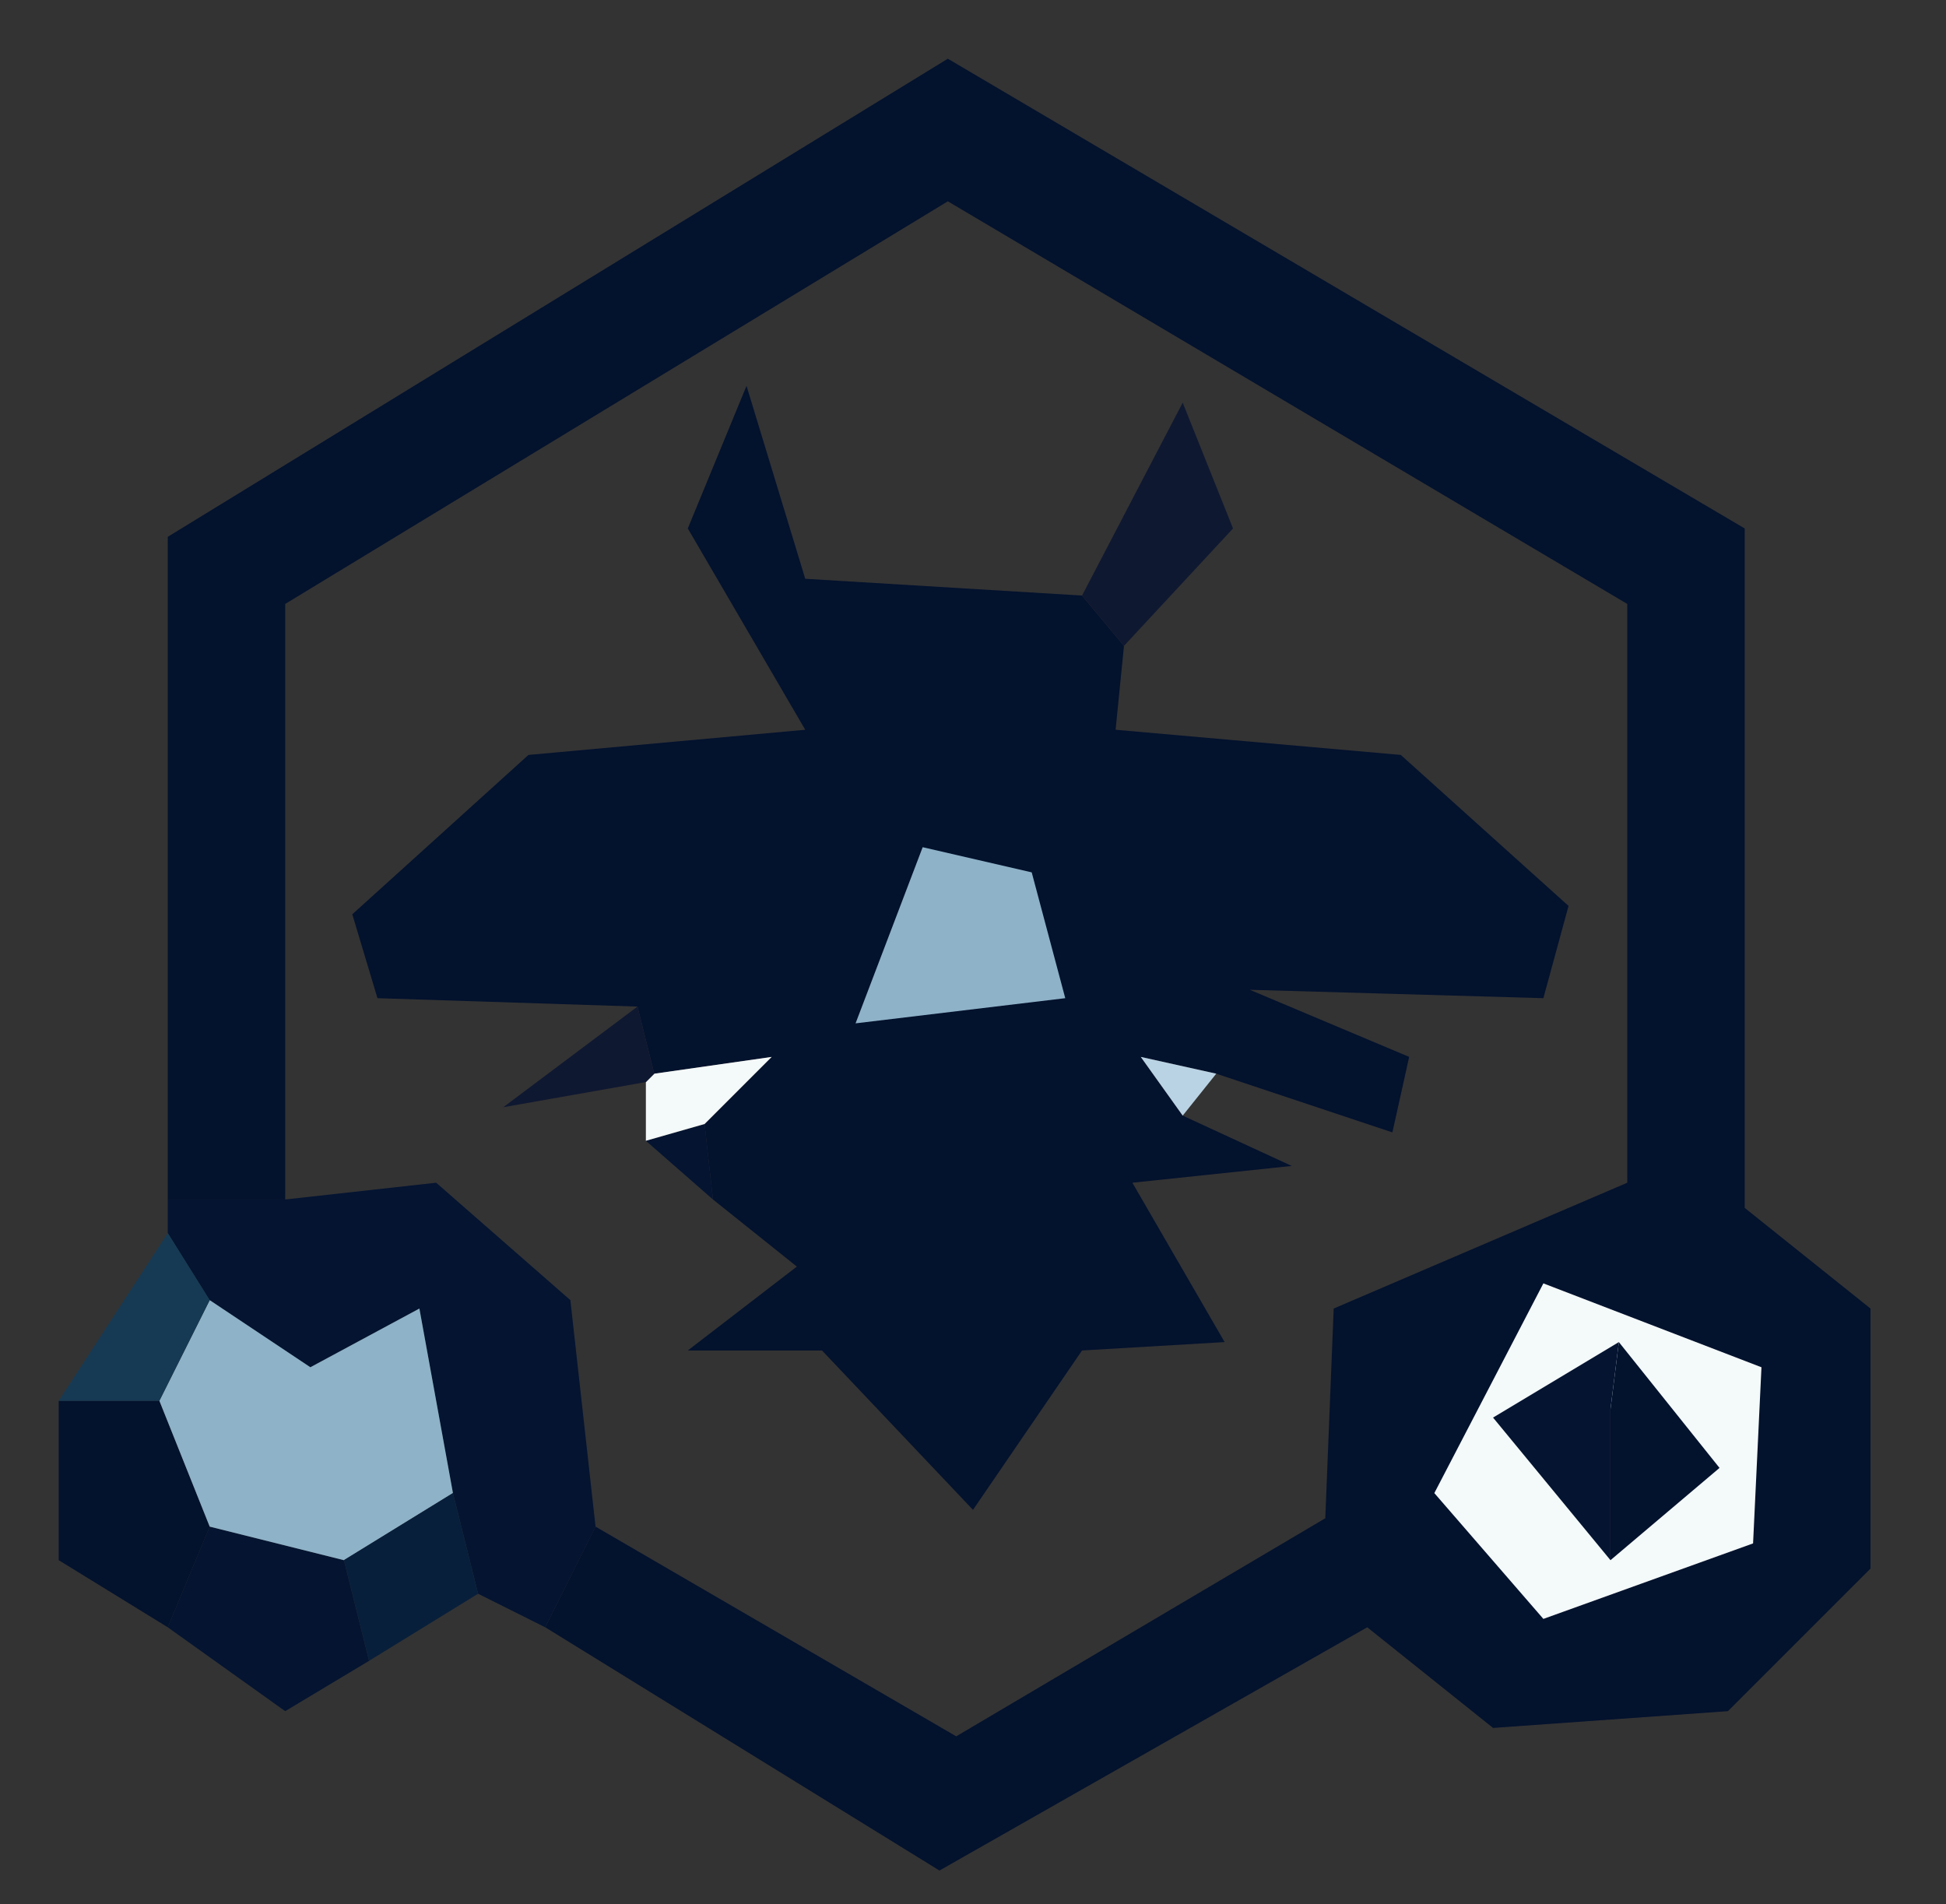<svg version="1.2" xmlns="http://www.w3.org/2000/svg" viewBox="0 0 232 227" width="232" height="227">
	<rect x="0" y="0" width="232" height="227" fill="#333333" stroke="none"/>
	<title>_13324e4e-cf87-4c80-b7a3-a97b7d15c721</title>
	<style>
		.s0 { fill: #03122d } 
		.s1 { fill: #041431 } 
		.s2 { fill: #f4f9f9 } 
		.s3 { fill: #8eb2c8 } 
		.s4 { fill: #5f88a9 } 
		.s5 { fill: #f13661 } 
		.s6 { fill: #bad3e4 } 
		.s7 { fill: #81a4bb } 
		.s8 { fill: #2c5071 } 
		.s9 { fill: #6f94b0 } 
		.s10 { fill: #486783 } 
		.s11 { fill: #60809a } 
		.s12 { fill: #9fc0d4 } 
		.s13 { fill: #f6ab38 } 
		.s14 { fill: #d02652 } 
		.s15 { fill: #0f1831 } 
		.s16 { fill: #081f3b } 
		.s17 { fill: #36222f } 
		.s18 { fill: #163a54 } 
		.s19 { fill: #b4bdc8 } 
		.s20 { fill: #e78d2f } 
		.s21 { fill: #cb8d5f } 
		.s22 { fill: #534e4c } 
		.s23 { fill: #8a2b4b } 
		.s24 { fill: #f3ae9a } 
		.s25 { fill: #fcfdfd } 
	</style>
	<g id="Background">
		<path id="Path 1" fill-rule="evenodd" class="s0" d="m-39-104l-1 29-88 53-90-54v-99l88-55 90 54 1 19-31-19-12 18-19 22 25-7zm233-11v-48l-82-48-78 48v67l-14 3v-78l95-57 93 57v56zm73 0v-59l94-54 89 54v106l23 41-12 10h-207l-11-13 24-38 11 7-17 29h59l11-19h54l9 19h60l-15-29-11-1v-14l8-9-1-72v-8l-79-47-74 45v52zm-734-8l1-36 14-1v12l-2 9v16zm528-14l-8-13 21-1-2 14zm279 10v-12h8l1 2-1 8-6 2zm-244 6l10-1 4 5-2 11-14 9-1 19-17 6v-32l4-3zm-63 50l-1-14 13-4 3 18zm146-14l26 6 12 20-13 32-35 1-14-35zm-160 33l15 4-20-20 15-1 11 16 10-16 15-3-20 22 22-2-10 15-17-7-19 7-6-15zm64 4l30 16 25-15 10 10-36 21-34-21zm-499 11h13l15 4v15h-28zm452 1l13 8-15 4zm-506 18l-10-3 10-11zm490 161v-79l93-57 95 56v81l15 12v31l-17 17-28 2-15-12-51 29-47-29 6-12 43 25 44-26 1-25 35-15v-69l-81-48-79 48v71zm-201-52l12-10 4-54 28-19 27 3 16 14 14 63 9 14 2 75-17 24-75 5-27-27zm-285-14l-9-22 11-23 29-1 8 11 53-33 57 34 10-20 38 26-7 20-12-7-15-16-7 13-9 2-56-34-56 33-8-3-13-13-7 16 15 1 5 12 1 15zm841 135l-19 9-88-52-1-102 92-56 91 55v41h-15l-5-4-2-10v-12l-20-11-8-8 4-7-25-14-9-2-13-11-8 19h-10l-25 8 8 12-6 9-9-7-17 12 11 18-2 10-17-8 5 34 5 8-1 13 17 9 16-14 6 8-16 20 25 8 10 1-3 9 17 6zm-751-56l-28-1-8-24-18-12v-23l18-14v-16l30-9-1 12-15 1 7 25-25 4-1 16 26 3-5 27 23-14 21 14v14h-4zm152-35l-6-8h26l6 8zm533 2l3-4h13l4 12-9 9h-1l-6-9zm126 2l15-2-1 45-51 30-6-12 9-13 9-8 16-11v-11l3-9zm-659 11l-8-1 8-7 29 5zm165-7l3-1h10v8h-6zm-172 22l7-8h26l1 8zm-222 11l5 10 17-21 38 20-12 19 30 17h9l4 13-13 5-40-25-5 15-47-37v-15zm405 4l-14-2 14-6zm68 28l-13-8v-19h12l6 15zm-367 2l7-11h1l13 1 7 14 10-11h14l-15 24-7 1h-8l-16-6zm111 183l19-60 87-70 50 30v17l25 15v17l20 27-16 8v-17l-31-30-8 20-19 10v19l19 9 3 16-8 6-11-16-18 2-27-2-10 19 13 37 28-1 20-9 8 11-38 21-42-24-3 29-29 1v-12l18-1v-18l4-12h15l2-12-41-2-1-28-12-9-4 9zm-182-104l46-25 63 36-8 11-55-31-41 21zm246-25l11 1-11 10zm91 0l11 7-13 5zm273 0l18 31h-27zm65 77l-10-8 29-22h48l-10-31 47-15 38 14 17 21-7 11 28-6 33 29-17 7v36h-13l-3-52h-73l-1-23v-19l-13 5 2 11-8 26h-28l-39 4zm-246 109l9-127 93-56 95 56v79l13 23h-12l-16-17-1-13 2-64-79-47-80 47v58l1 6v13l-16 10v23zm15-157l-5-20 13-6v26zm406-23l17 15-13 11-17-9zm-154 1l18 15-13 11-17-10zm-481 3l14 5 2 13-9 8-16-6zm147 9l16 16-22 9-5-15zm108 112v-25l28-16v-30l35-21 33 20v30l28 17 2 25v13l-12 9v17l7 12-6 11-13-7-41 24-44-23-6-10-4-26-8-7zm-464-50l4-19h16l24-21 14 20 22 5-1 15-19 4-5 14-6 1-18-6 9 17v4l-14 7-6-36zm191-37l12 9-12 2zm521 51l10-8 14 9-8 27-10-12-6-10zm-713 26l20-4v23l-17-1zm677 27l-16-2 14-13zm-387 21l-17-8 16-12zm-329-5l7-12 71 40 5-1 3 13-8 5zm835-2l23-3 10 19-16 20-15-5-3-13zm-106 20l6-10 13 10-11 7zm-347 19l19-4h14l-3 16-39 1-5-13zm-64 31l22 4v10l-21 32-16-34zm473 11l24-9 81 44 7 39h-16l-17-15-19 22-25 14-25-3-30-14-20-19-16 7h-17l1-25 56-32 2 9-35 22 66 36 72-36-33-19-35-20-18 8zm-735 7l18-4h3v6h-6l-3 1-21 14 6-15zm728 35l11-8 4 4-11 7zm-524 124l-26-4v-117l10-3h12v14l-9 2v74l1 19h12zm80-110h-38l-1-14h41v10zm-276 16l5-18 13 3 12 6 16 7 18 7 3 7-6 26-17 19-13-4-19 15-8-1-7-8-13-3-24-20-4-22-34-2v46h-14v-59l54-9h6l12 8 5 6-3 18 19 7 10-16zm516 2l1-13 14 7 17 32-13 2zm158 14l15-8 15 9 4 18 14 1v30l-18 4-4 18 31 4 1 11h28l2-9h34l4-28h20l-2-17-11-15-13 12-3 16h-19v-28l16-4v-13l15-8 16 6 1 16 19 6-1 45-90 52-89-49-5-39h18l13 21 18-17-2-10-18-4-3 1zm-108 13v-13l21 14v12l-13-1zm-66 22l-14-20 22-12 10 20zm301-5l9 3-7 10zm-61 27v-22l22-1v11l-8 13zm-319 17l1-26 16-8v12l-3 15zm-129-11l42-1h14l-6 15h-50zm-368 16v-14h112v14l4 20h12v13h-92l-1-12 24-1 5-20zm136 0v-14h13l1 14zm184 32l-25-1v-13h25zm20 0l-1-14h36l-1 14zm154 3l-15-3 6-7h9zm102 0v-10h8v10zm64 0l3-10h11v10z"/>
		<path id="Path 2" fill-rule="evenodd" class="s1" d="m-376-169l10 11-15 1zm-76 21v-12l25 1v127h11v14h-54v-14h3l1-9-1-82h13v91h14v-116zm806-3v-6l11 3 4 13 1 4-4 19 24-9 13 10-14 14-24-7v34h63v14l-150 1-11-7v-47h15v39h71v-36l-5-17 1-8zm-770 35l21-4 6-31 38 2 1 30 19 2v81l11 4v-21h13v20h27l12 2-2 13h-118v-15h44v-73h-59v69h-13zm488-21l2-14h18l24 8 20-8h38l-8 14h-10l-25 7 1 15 20 11v31l-17-5-1-19-21-8-5-1 2-11 10-12-14 7-10 1-16-16zm-392 50v-41l12-3h14l14 2v36h-13v-27h-14v35h-12zm528-28l-3 24-11-5v-19zm-590 29l-11-1 11-9zm6 20l-17-1 9-8h31v9zm-4 20v-9h4l23 2zm729 93l11 13 10-21 9 2v18l-14 14 19 7 16-18 8 8-15 15 10 21 25-13 2 10-25 14 24 17-3 9-26-7-8 12 18 17-9 8-21-19-16 6 14 19-9 3-12-9-8 15-10-1 15-27-24-1-6-8-4-11 9-9 4 5 23 11 25-8-18-5v-8l-2-16 1-7h3l17-3-7 11 9 21 8-11-7-24-18-11-29 5-13 28h-13l-13-10 2-10 14 5 10-17-9-11 6-9 11 12 21-7-15-25zm-725 11l30-3 30 40v25l-17 11-5 21-14 7v-14l-3-27 26-3v-16l-26-3 6-27h-15l-10 14-9-14 1-12zm-68 3l5-4 8 3-8 13zm125 0l9-2 15 10 7-7 12 7-3 7-13 5-14 9zm29 27l10-5v94l-15 12h-14l-10-9-7 6-13-1 9-16h37zm-177 75v-79l14 5v73zm94-43l-13-10 12-16 14 9zm808 5v-18h15v16zm-491-4l-4-8h31l-3 8zm343 14l22-12 4 8-21 12zm-333 1v-8h15l-3 8zm80 7l18-2 16 14 3 27-6 12-8-4-3-12-4-22-13 7-12-8-5-8v-4zm-68 0l6 8h-32l8-8zm-14 23v-8l14 5zm68 28l5-12 16 4 3 12-10 6zm359-3l13-5 6 12-23 14-12-9 6-12zm-745 16l19-11 6 12-21 12zm-95 61l9 8-15 6zm9 146l-7-113 41-26 5 12-32 19v96zm486-135l-2 15-6-15zm310 32l8-26 5 9 6-6 1 23zm-661-14l8-11 21 13v110l-78 45-3-13 67-38v-97zm272 9h11l1 10-10 2zm302 21l20-12v78l27 2h133l3-28v-4h13l-6 40-41 6-23 3h-19l7 15-11 6-11-6 11-17-22 1v19l22 11 22-11 3 13-24 14-37-9v-39h-47l-13-11-2-15v-25l-16-3zm-620 26l6-1-1 19-14-6v-4zm312 10l16-8 11 1v78l-13 1v12h-14v-14h-19v18h-14v-17l-8 3-8-11-4-19 9-11 8-6 18 1 4-20zm-301 27l1-23 19 4-6 20zm148 74l-14-3-1-26h-17v-56h13v42h41l-4 12h-19l1 19zm240-70v-13h16l-1 13zm142 0v-13h14l1 13zm-136 10l-1-3h5l9 4-4 24-7-2 6-16zm146 2l3-5h2l7 10-4 3zm-567-2h12l3 10-11 5zm571 33l17-11v-15h12v23l-19 14-35-5 6-11zm-181-1l9-9 18 10 16-5 9-5 6 10-40 13zm274 3l-1 9-17-9 10-7zm-149 62l2-10 22-1 25 20-6 6-2-3-1-1-15-13zm-449 20l-3-23 20-5 4 13-3 9zm636-19l16-9 3 9-5 4-12 5zm-723 22l30-12 23 16-11 28-12-6-15-28-13 6v5l15 14-5 18-15 4-5-6 4-34 2-2zm-26 31l-5-13 16-7-5 20zm230-6v-14h28l2 14zm100-4l6-10h42l8 3v105h-14v-94h-39zm173 79l-9-21 5-28 18-18 30-6 8 3-1 13-3-1-27 2-16 21 14 48h16l20-1 15-41 13-2-18 55-26 1h-10l-22-4zm189-13v-52h17l3 22 6 21-8 9zm-590-41l10-7h40l2 14-1 82-41 1-1-14 29-1v-67l-35-1zm755 10l4-13h16v35l-19-6zm-115 2l3-11 30 14-15 16-14-1zm58 6l25-14 1 8v13l-16 4zm-213 3l17-10v13l-4 13 12-1 13 1v78l-3 10h-56v-10l21-1zm173 40l10-5v-26h30v15l-22 1v22l-9 19-31-4 4-18zm-284 2v-12l20 7 1 19 1 38h60v10h-102v-10l3-22v-8l14-7h11zm-514 27l-16-2v-35h14l2 23zm830-21l8-13 9 11 1-10h19l9 4-4 28h-34zm-558 20v-15h96v14l-53 1zm-160 1v-14h24v14zm474 2l3-10 11 7zm-266 30v-14h19l1 14zm-192 1v-13l13 9z"/>
		<path id="Path 3" fill-rule="evenodd" class="s2" d="m-454-194l17 2-11 13zm820 39l8-10 7 6-12 18-4-13zm-29 0l7-6 10 10-5 14-1-2zm-645 24v-10h14v10zm414 9l14-7-10 12zm-533 45v-8l7 2zm456 8l4-2h15l2 2-10 16zm-72 110l-10-3 9-9zm-31 44l20 3-6 13-11 1-9-14zm-130 18l-1-15 19-3 5 6-7 88h-8l-12-5v-8l12-7-18-1 2-7h15l-1-8h-26v-7l29-3-29-5v-7h26l-6-8zm553 14l12-7 2 16zm-406 11l1-7h24l1 7zm349 15l21-12 6 9-28 16zm108-7l26 7v11zm-452 7v-7h18v7zm411 221l-9-6 8-13 10 6zm-17 138l18-8 35 20-5 10-34-10-14 2-5-10zm-726 1l3-1h6l32 15v8l-4 3-23-16-30 12-5-7zm176 32v-17l16-10 26 1v8l-31 2 29 6v10zm120-18v-8h30v8zm113 7h28l-21 10 36 1 5 27-14-19h-15l-20-3zm-115 11v-10h42v10zm-22 14l2-4h14l3 4v18l-19-8zm124 9v-8h32l23 21-31 2h-20v-3l17-12zm-164 19l18-2h9l-19 24-9-8zm36 30l13-19 10 5v18zm140-6v-8h34l-2 8zm162 5l-12 1 4-13zm220 5l13-12 11 15h-8l-9-3zm-590 7l29-13 6 13h21v10h-56zm-220 3l13 3-6 11zm420 42v-8l17 1v7zm183 0v-8h21v8z"/>
		<path id="Path 4" fill-rule="evenodd" class="s3" d="m282-96l25-15 46-1v36h-71zm-722-4h-13v-9h13zm-14 12l14-1v9l-14-2zm10 149l-15-1 7-16 13 13zm134-2l7-13 15 16-7 7zm18 22l13-5-1 101v-94l-10 5zm626 55l22-1v12l-23-11zm-315 31l6-12 12 8 13-7 4 22-13 8-16-4zm-306 107l10 10-11 4zm307 153v-23l16-10h10v7h-5l-13 10v4l10 15v7zm-492-11l10 9-12 4zm645 16l-7-12h7l19 9v8zm-153 88l31-22 49 1 11 6v34l10 12-30 6-18 18-5 28 9 21-7 4-20-7-16 8-1 26v1l-17-1h-9v-54h49l2-8h-22v-20l31-2-23-21v-7h15l14 19-5-27-36-1 21-10h-28zm-113 47v-18h39v94l-42 1h-99l11-16h89l2-17v-18l13-12zm236-6l6-8 58 3 21 33-19 4-10 2-21-14-17 10v67l-14 1-5-11 18-55zm-295 16h-37l2-13h53v11zm351 24h29l-8 54h-21zm-575 32l19-15 13 4 17-19 7 43h-56z"/>
		<path id="Path 5" fill-rule="evenodd" class="s4" d="m-317-220l17-7 8 8v29h-21zm-120 28l10-5 1 16-15 13-22-7-3-20 12 1 6 15zm61 96v-10h32v53h-9l-23-2v-11h23v-9h-31l8-11h23l-1-10zm-44 13l4-2v53h-11v-45zm820 145l-16 18-19-7 14-14v-18l25 14zm-70 97l24 1-15 27-25-8zm48 20l-14-19 16-6 21 19-9 13-13 5zm-754-23l20 3 4 20 12 6-7 11-19 11h-9zm725 32l8-15 12 9v9l-6 12-17-6zm-762 99l41-21 55 31 15 9v44l-17-5-14-14 1-15-22-5-14-20-24 21h-16l-4 19-14 14-10-2-5 12 16 2 12 14 3 18 17 1 14 14 4 15 1 23-71-40v-96zm729 44v-20h43l-1 34-8 13 9 6v31h-55v-18h30l5-23-5-23zm-688 30l-9-17 18 6v3zm427 44l4-4 4 26-9 5-3-3zm141 9l4-3h9v15l-17 11v-7l4-12zm-594 114l13-6 15 28-13-3-15-14zm51 0l4-3 4 2 16 25 2 7-21 4-16-7zm-68 7l11-6-4 34-12-8zm764 50l25 3 10 11v28l-1 10-9-11v-26h-30v26l-10 5v-30zm-278 62l13-2 22 4-14 10 24 3-12 8 12 5-2 10h-42z"/>
		<path id="Path 6" class="s5" d="m344-161l-2-22 15-16 17 13v21l-8 10-2-19-10 17v6zm-252 10l3-19 26-7-5 34zm-174-7l12-18 31 19v53l-37-39 10-11zm-226 17l-9-20 21-10 10 11-8 19zm689-18l27 5-7 16-13 8-18-7-1-4zm-39 32l-22-2-10-18 6-10 21 2 11 16h-8l-11 4 11 8zm-266 23l-21-14 6-19h11 8v30zm76 0l-20-11-1-15 25-7 9 24zm-59 26l1-19 14-9 5 1 9 34-11 5zm-312 99l16 2 7 18-14 15-17-5-4-17zm-154 110l-23 14 5-27-26-3 1-16 25-4-7-25 15-1 9 14v11l-12 16 13 10zm731 214l1-34h5 73l3 52v4l-26 11-6 17h-49v-31l9-13zm-526 180l-29-6 31-2z"/>
		<path id="Path 7" class="s6" d="m-403-37v-69h27v10h-6l-11 9 11 1h6l-8 11-9 8 17 1v11h-4-13l10 10 7 12h-12zm-28 97l56-33-1 31-6-1-30 9v16l-18 14v23l18 12 8 24 28 1 1 51-30-17 12-19-38-20-17 21-5-10v-73l-14-5 1-7 28 11-1-15zm216 98l-1-7h4l-2 7zm128 232l-3-16-19-9v-19l19-10 8-20 31 30v17l-14 8-4 20zm387-45l-6-13 16-1v6zm-6 21l12-5 10 12v4h-12zm-414 69l-28 1-13-37 10-19 27 2v17l-16 12 17 8zm-240 63l2-4 13 8-2 4zm376 72l-10-6 6-6h21zm-419-1l15-4 11 13-10 16-19-7zm602 26l10-2-4 8h-6zm-596 40l6-11 7 8v14h-16z"/>
		<path id="Path 8" fill-rule="evenodd" class="s7" d="m401-138l34-19 1 72-8 9h-63v-34l24 7 14-14-13-10-24 9 4-19 18 7zm-855 11l14-1v8l-14-1zm0 59l14-2v10l-14-1zm0 19h14v8l-14-1zm238 19l38 7-41 2zm-159 57l56 34 13 29 14-9 2 7-3 81h-37l-8-17 5-21 17-11v-25l-30-40-30 3zm49 159l7-6 10 9-10 11zm603 180v-15h23l6 10-12 5zm-239 64l2-3h4l7 2 3 3-16 5zm85 91l35-9v4l-20 2 1 8 3 10-14 3zm-450 82l6-26 35 1v67l-29 1h-5z"/>
		<path id="Path 9" fill-rule="evenodd" class="s8" d="m-307-120h14v87h-14zm-13 67v21l-11-4v-51h11l1 2zm262 4l27 7-30 3zm488 152l5 4v18l-6 9-24-17zm-626 76l-13 5 1-10zm138-5l11 7-12 3zm-244 82l9 11-8 7-9-7zm-30 115l13-12h17v44l-67 38-5 1-1-23 11-5-3-10 15-14 14 1zm692 62l11-6-7-15h19l-1 18-22 11zm-169-8l5-7-4 12v-1zm-594 74l7-4 1.1-0.2-9.1 5.2zm25-14v6l-16.9 3.8zm86 21l-4-13 18 4-1 13zm204 3l-6-8h40l-4 8zm-364-3h11v11h-11zm139 15l18-6 13 8-17 16zm223 4l-8-7 10-1h44l-4 8zm-368 15h11v11h-11zm309 119l53-1h50l-64 1 5 19h-49zm-229-163h4-1z"/>
		<path id="Path 10" fill-rule="evenodd" class="s9" d="m-313-190l-22-6 18-24zm-141 51l2-9h12v9zm803 186l8-19 13 11-10 21zm-27 20l-8-12 25-8 15 25-21 7zm-35 68l-5-34 17 8 13 10-3 4zm-639 24l14-7 8 17-9 16h-1l-12-6-4-20zm629 156l39-4v20h-6l-16 1 6 13v6h-23zm27 80l-27-2v-27h17l10 11zm-258 6v-7h5l8 7-4 4zm-18 10l14-7 8 7-6 16h-4l-12-12zm163 14l-15-10 12-9 8 8v4zm169 16l-22-11v-19l22-1-11 17 11 6zm-564 11l-1-19h19v18zm134-1v-18h19v14zm206 50l25-2 15 13 1 1 2 3 9 7-11 16-17-8v-5l-2-10v-4l18 10-13-17-24-1zm147 58l16-7 20 19-3 11-15-9-15 8zm116 15l19-22 17 15-4 13-16-6-15 8zm-329 54l7-4 7 21-13 2z"/>
		<path id="Path 11" fill-rule="evenodd" class="s10" d="m-386-207l27-5-21-6zm-14 18l2 9 51-4-32-14zm-40 61v-11h-14v12zm0 39v-11h-13v-9h13v-11l-14-1v33zm0 19v-10l-14-2v14zm0 21v-11l-14-1v12zm214 10l31-3-30-7zm-228-3v10h14v-9zm371 21l39-3-37-6zm465 121l-7 11 9 21 8-11-7-24-18-11-2 17zm-438 28h-1l-2 1zm412 7v12l25-8-18-5zm-803 132l15-2-10-11zm489 137l-1-3-13 10zm-508 38l8 11 12-9-11-11zm108 52l13 8 10 1-12-11-31-7v6zm-45 34h1v-1h-1zm-1 1h1v-1h-1zm80 41l10-7-7-4-21 4zm449 82l11 7-14 3-6 13-2 10h26l21-1v-26l-14 1-5-11-26 1z"/>
		<path id="Path 12" class="s11" d="m-292-190v-29l15 2 7 17zm-174-5l16-15 23 13-10 5-17-2zm86 149l27-7h9v20h-32l-7-12zm573 447v-7l16 17h-9zm-54 125h21v5l-18 5z"/>
		<path id="Path 13" class="s12" d="m-74 85l26-26 25 18-37 24 6-13zm-130 18l-33-27 25-15 26 24-19 3zm529 16l13-28 29-5-2 17h-3l-24-5 2 19-6 19h-1l-4-5zm85 46l-18-17 8-12 26 18zm-119-9l28-16h1l4 11-16 14zm19 181v-6h6 18l5 23-5 23h-18v-4l8-27zm-434 45l18-2 11 16-9 11 4 19-20 9-3-16-1-20zm290 38v-17l12-9h15v7h-2l-14 2-4 17zm-154 130l8-30 5 4-1 16 20 3v7zm12 43h-17l-1-19 10-1h20v20zm-408 53v-14l8 1v13zm405 39l-5-22h17l-3 22zm178 0v-22h21l-10 22z"/>
		<path id="Path 14" class="s13" d="m-82-158l16 4-10 11-25 7zm39 208l-19-10 3-15 16-5-1 9-9 9 10 3zm-180 329l4-9 12 9 1 28 41 2-2 12h-15-41zm565 137l14-2v9l-13 4-11 8-7-9zm-467 59l13-16 19 8 13 14-13 12-10-5-13 19-12 11h-21l-6-13-29 13-4-23 14 13 21-17 9 8zm237 62h-16l-14-48 16-21 27-2-5 18-22 12 14 20z"/>
		<path id="Path 15" class="s14" d="m116-143l5-34 14 9 1 17zm-36 36v-30l16 16zm85-6l-9-24h10l7 19zm-52 8l21 8 1 19-13 7zm-487 188l10-14h15l-6 27 26 3v16l-26 3 3 27-21-14v-11l13-17-14-9zm782 312l6-17 26-11-3 28zm-116 207l3-1 3 3-5 20 18-9h4l-18 17-13-21z"/>
		<path id="Path 16" fill-rule="evenodd" class="s15" d="m354-157l10-17 2 19-1 1zm-14 30l-11-8 11-4zm-633 94v-60h13v60zm-27-20l1-32h12v32zm25 568l3-9 13 4-3 13z"/>
		<path id="Path 17" fill-rule="evenodd" class="s16" d="m-382-86v-10h28l1 10zm-1 41l-10-10h13v9zm717 181l6-19h9l14 9v8l-7 1zm-293 50l13-8 3 12-13 8zm-3 244l-10-15 12 12zm392 3l23 7-23 3zm-805 69v-6h1l14 2 13 8 4 11zm554 14l6-6 3 13zm-40 10l-1-8 20-2 2 10zm-462 26l-16-25 18 14z"/>
		<path id="Path 18" fill-rule="evenodd" class="s17" d="m343 527l13-4 28 12-4 4-28-9-5 1zm9 9l23 7-5 4-24-1-4-2zm-41 79l-18 9 5-20z"/>
		<path id="Path 19" class="s18" d="m340 117l-2-19 24 5-1 7-12 7zm-333 50l13-20 5 8-6 12zm362 15l9-3 1 12h-10zm-17 103l-2-11 13-5v19l-6 6zm-777 72l-16-2 5-12 10 2zm106-12l17 5v9h-17zm-44 5l6-1v3l-6 1zm536 70l4-17 14-2-3 5-12 9 15 10 1 4zm-34 84l24 1 13 17-18-10-35 9zm-570 2h11v11h-10zm537 143h10l9 3-3 10-6 13-12-5 12-8-24-3z"/>
		<path id="Path 20" class="s19" d="m-403 499l7-4v5l-3 2zm-1 0h1v1h-1z"/>
		<path id="Path 21" class="s20" d="m-44 29l1-9 13 18-13 12v-9zm400 494v-9l34 10-6 11zm-4 7l28 9-5 4-23-7zm-6 16l24 1-4 4-14 1zm-226 38l5-18 3 1 19 28-15 41-20 1v-21l18-12z"/>
		<path id="Path 22" class="s21" d="m347 531l5-1v6l-10 8-6-6z"/>
		<path id="Path 23" class="s22" d="m-208 166l-16-2 9-6h1l18 1z"/>
		<path id="Path 24" class="s23" d="m295 601l18 4 2 10h-4l-13-11z"/>
		<path id="Path 25" class="s24" d="m-192 508l29-7-3 8z"/>
		<path id="Path 26" fill-rule="evenodd" class="s25" d="m-132-142l17 10-5 15-16 1-7-14zm473 101h33l4 9h-40zm-473 65l27 19-1 33h-46l1-38zm0 79l20 13-11 22 11 42h-34l11-41-11-23zm245 201l22 13v22l-11 8-31-8v-22zm-243 45l11 12-17 2zm215 2l13 6 10 28-20 14-24-13v-21zm56 0l23 13v23l-21 13-21-13zm-28 48l24 15 17-6v12l-45 21-32-19-1-13 15 5z"/>
		<path id="Path 27" class="s0" d="m291-52l26 2-6 9h-26zm108 0h26l6 9-28 2zm-323 172l-31-1-3-10 21-19 33-3-14-24 7-17 7 23 33 2 5 6-1 10 34 3 20 18-3 11-35-1 19 8-2 9-21-7-9-2 5 7 13 6-19 2 11 19-17 1-13 19-18-19h-16l13-10-10-8-1-9 8-8-14 2zm325 219l16 15-15 19z"/>
		<path id="Path 28" fill-rule="evenodd" class="s1" d="m85 143l-1-9-7 2zm-173 216l18-1-11-13z"/>
		<path id="Path 29" fill-rule="evenodd" class="s2" d="m-303-164l10 11h-18zm87 191l12 4 1 13-21 1zm294 101l14-2-8 8-7 2v-7zm106 25l26 10-1 21-25 9-13-15zm-372 181l9 11-15 2zm19 0l11 10-12 7zm-19 22l9 12-9 7-8-8zm20 0l10 11-14 5zm36 136l8 5-8 11z"/>
		<path id="Path 30" class="s4" d="m-374-119l-10-1v-22h10zm334 490l2 50-57-6 4-8h37v-27z"/>
		<path id="Path 31" class="s5" d="m-145-103l9 2-4 40-14 6-10-11zm39 412l-3 20-26 8-12-10 5-10-24-11 3-17 12 2 21-26 20 10 4 16z"/>
		<path id="Path 32" class="s6" d="m141 133l-5-7 9 2zm-569 35l15 10-7 11-15-7z"/>
		<path id="Path 33" class="s7" d="m-117-163l13-23 6 13-11 13zm-42 41l4 10-23 17-13-5 2-10zm59 0l34 19-13 8-24-18z"/>
		<path id="Path 34" fill-rule="evenodd" class="s8" d="m-374-119v-23h11v22zm65 710l13 6-13 2z"/>
		<path id="Path 35" fill-rule="evenodd" class="s9" d="m-117-163l3 11 5-8zm164 847h11v-23h-11z"/>
		<path id="Path 36" fill-rule="evenodd" class="s11" d="m-455 599l12-1-11-7zm629 86l12-2v-62l-11-1z"/>
		<path id="Path 37" fill-rule="evenodd" class="s13" d="m-154-186l11 5 6 26-8 3-14-19zm-33 26l32 16-2 9-29-8zm73 77l10-2 7 12-7 7zm226 677l7 7-7 4z"/>
		<path id="Path 38" class="s14" d="m-106 291h13l1 16-14 2z"/>
		<path id="Path 39" class="s15" d="m129 71l12-23 6 15-13 14zm-52 58l-17 3 16-12 2 8z"/>
		<path id="Path 40" class="s18" d="m176 512h1v1h-1z"/>
		<path id="Path 41" fill-rule="evenodd" class="s20" d="m-114-83l-7-14 7-7 10 19zm294 13l22 14-22-8zm-12 17l14 11 21-6-22 12z"/>
		<path id="Path 42" class="s21" d="m180-64l-11 8 11-14z"/>
		<path id="Path 43" fill-rule="evenodd" class="s0" d="m192 168l1-8 12 15-13 11zm-321 123l10 13-17 1z"/>
		<path id="Path 44" class="s1" d="m192 186l-14-17 15-9-1 8v10z"/>
		<path id="Path 45" class="s3" d="m110 101l13 3 4 15-25 3z"/>
	</g>
</svg>